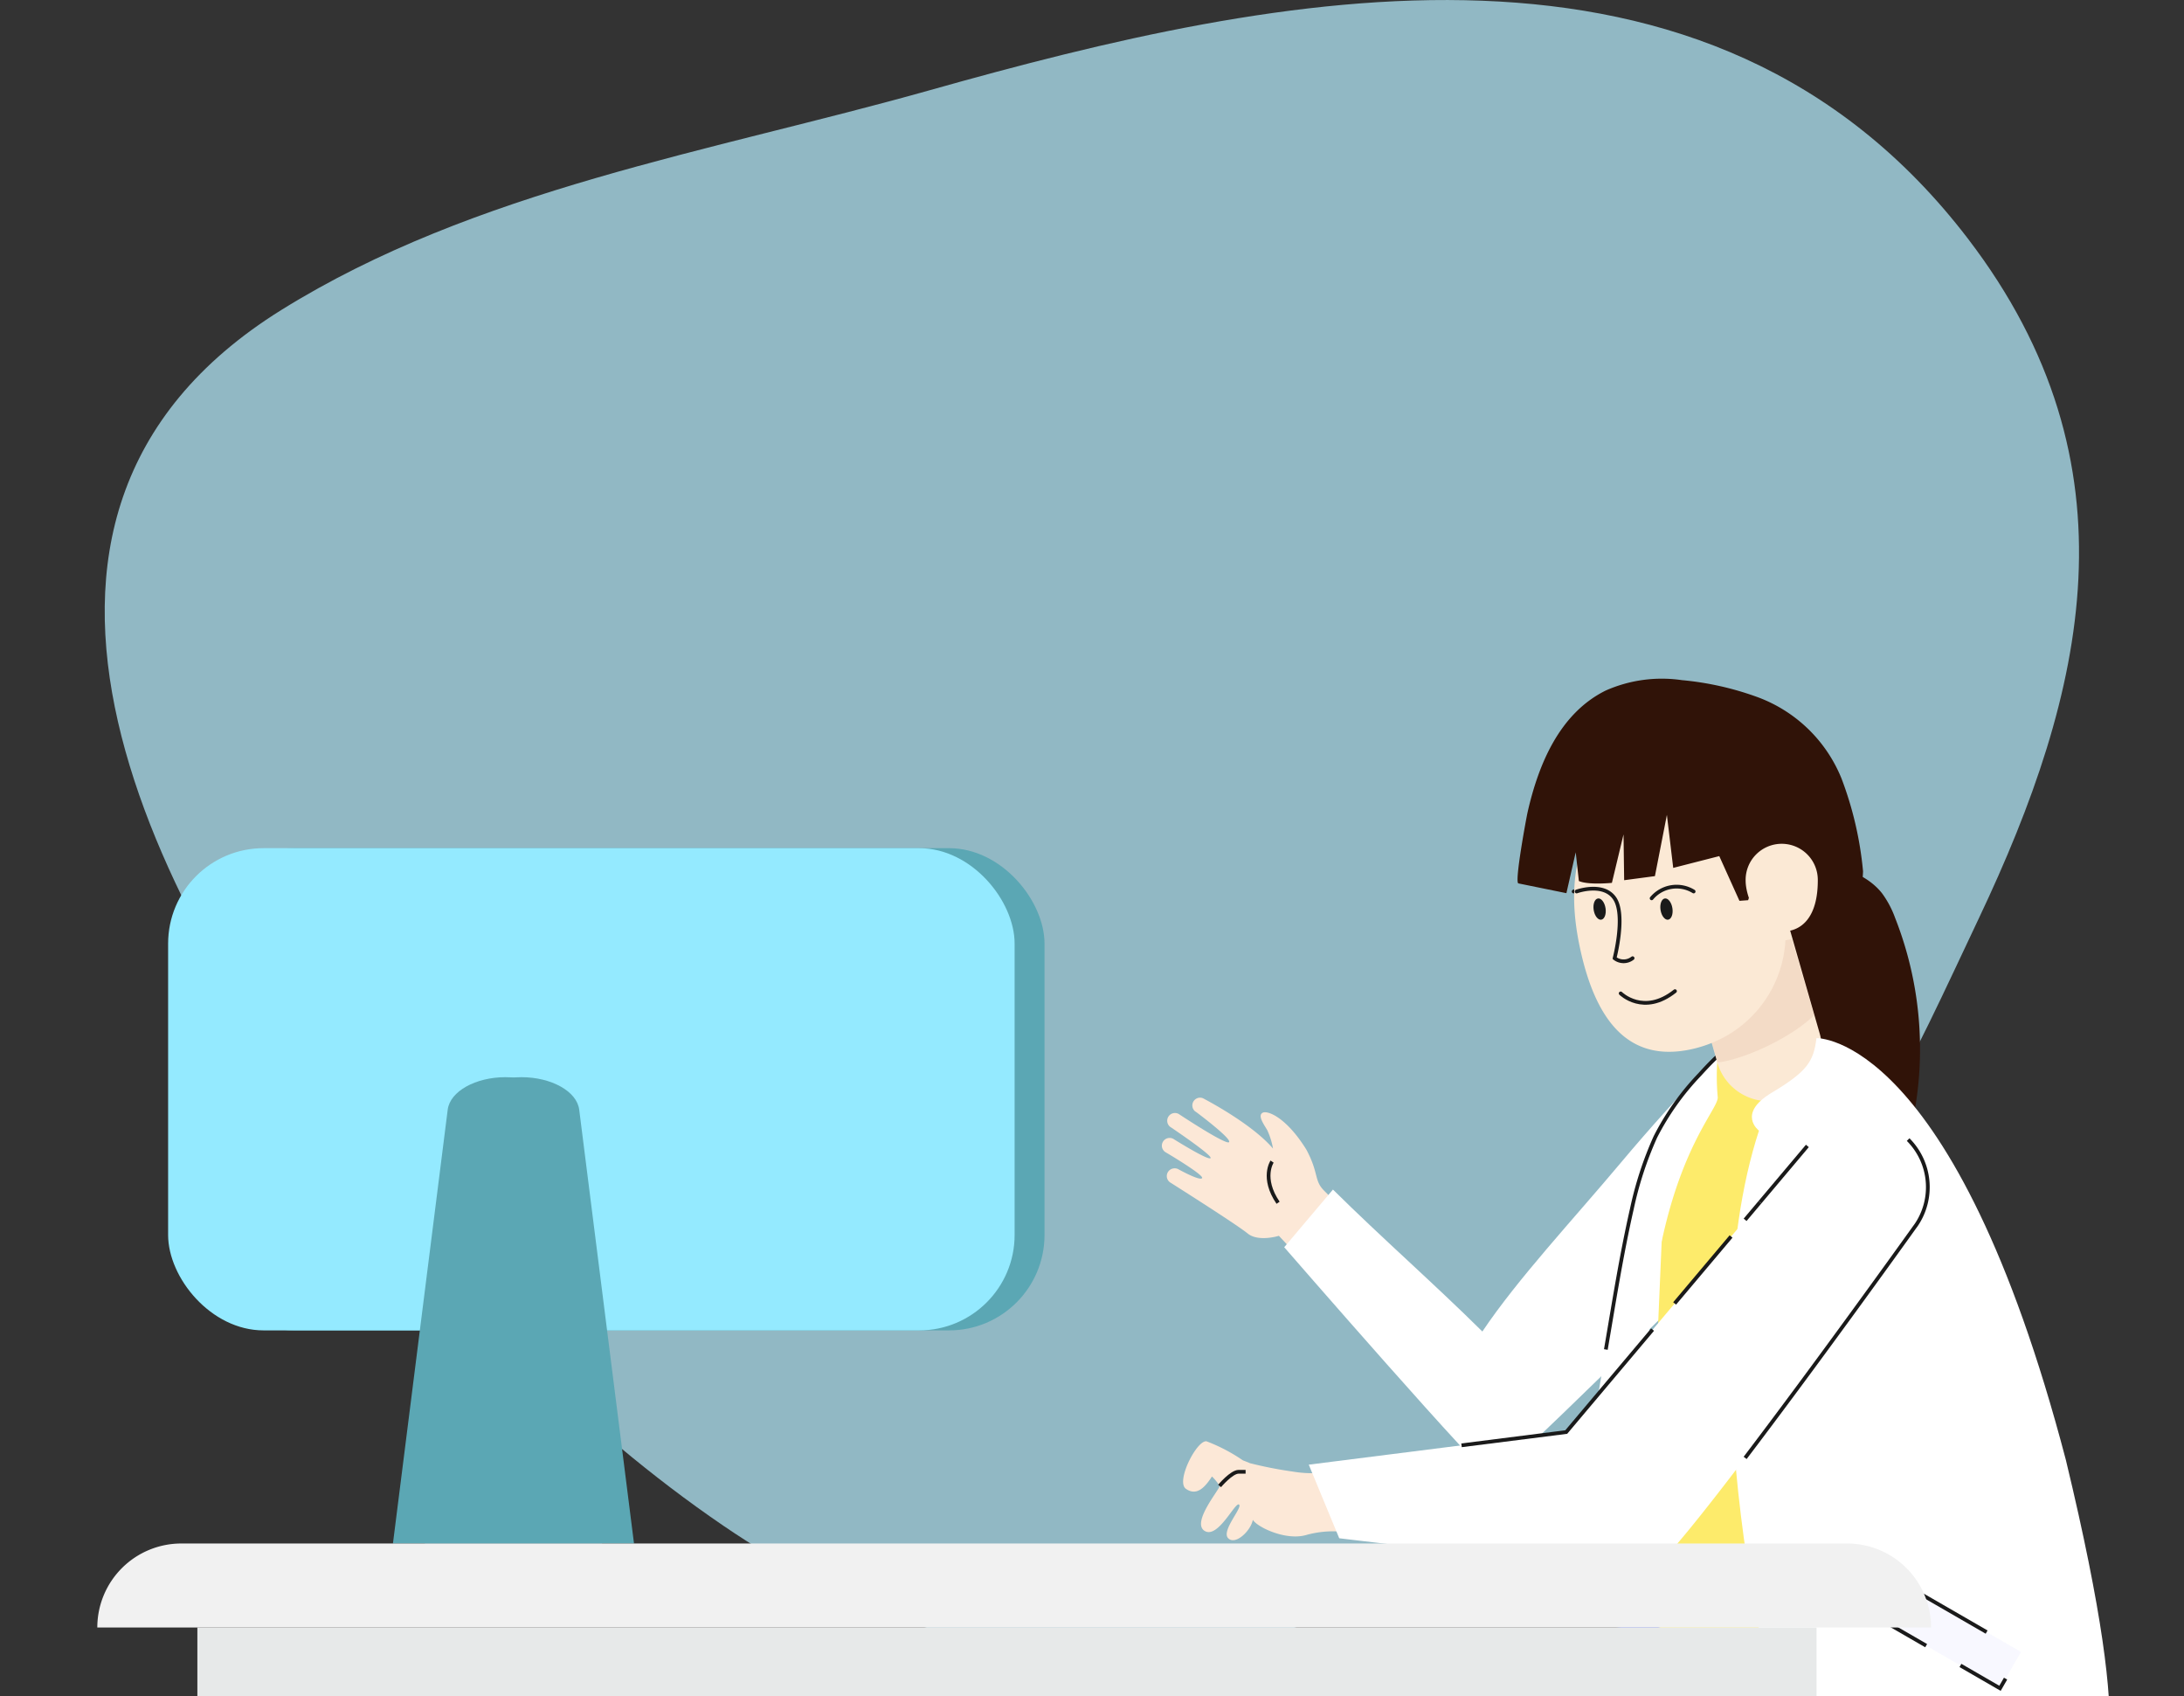 <svg xmlns="http://www.w3.org/2000/svg" xmlns:xlink="http://www.w3.org/1999/xlink" width="292" height="226.737" viewBox="0 0 292 226.737"><rect x="0" y="0" width="292" height="226.737" fill="#333333" stroke="none"/><defs><clipPath id="a"><rect width="292" height="209" transform="translate(-8352.563 2246.183)" fill="none" stroke="#707070" stroke-width="1"/></clipPath></defs><g transform="translate(14 16)"><path d="M1996.092,1136.846c-25.507-33.223-54.327-85.9-9.254-113.934,25.971-16.155,57.357-21.117,86.772-29.4,46.487-13.094,104.1-25.364,138.705,19.83,23.165,30.252,15.791,60.705,1.49,90.875-9.092,19.181-16.256,36.16-36,56.8-19.691,20.585-47.652,41.5-78.483,42.177-18.984.418-37.677-7.074-53.363-17.763C2026.839,1172.4,2009.941,1154.884,1996.092,1136.846Z" transform="translate(-1963.229 -997.473)" fill="#b3e9f9" opacity="0.73" style="mix-blend-mode:multiply;isolation:isolate"/><g transform="translate(8338.563 -2244.446)" clip-path="url(#a)"><g transform="translate(-8363.07 2319.208)"><circle cx="4.783" cy="4.783" r="4.783" transform="translate(125.752 29.978)" fill="#94eaff"/><path d="M2919.827,1472.474s3.564-1.291,5.079.914,0,8,0,8a1.944,1.944,0,0,0,2.405,0" transform="translate(-2698.923 -1444.067)" fill="none" stroke="#1a1a1a" stroke-linecap="round" stroke-miterlimit="10" stroke-width="0.5"/><path d="M2908.375,1473.278a4.337,4.337,0,0,1,5.616-.914" transform="translate(-2677.442 -1443.958)" fill="none" stroke="#1a1a1a" stroke-linecap="round" stroke-miterlimit="10" stroke-width="0.5"/><ellipse cx="1.436" cy="0.802" rx="1.436" ry="0.802" transform="translate(223.41 32.301) rotate(-98.999)" fill="#1a1a1a"/><ellipse cx="1.436" cy="0.802" rx="1.436" ry="0.802" transform="translate(232.351 32.301) rotate(-98.999)" fill="#1a1a1a"/><path d="M2911.875,1491.613s3.074,3.041,7.261-.3" transform="translate(-2685.082 -1449.586)" fill="none" stroke="#1a1a1a" stroke-linecap="round" stroke-miterlimit="10" stroke-width="0.5"/><path d="M2954.2,1750.638l-1.787,10.85-8.268-.914,1.133-12.925Z" transform="translate(-2743.147 -1523.214)" fill="#fce8d7"/><path d="M2903.571,1736.713l4.7,9.941-7.32,3.95-6.42-11.275Z" transform="translate(-2661.855 -1520.073)" fill="#fce8d7"/><g transform="translate(221.381 222.56)"><path d="M2911.815,1755.182l.269.532a1.569,1.569,0,0,1-.773,2.041l-21.786,10.981-.988-1.96C2895.033,1763.956,2905.158,1759.325,2911.815,1755.182Z" transform="translate(-2882.911 -1747.938)" fill="#e5e5e5"/><path d="M2910.8,1745.4l3.458,6.861c-6.655,4.145-16.781,8.777-23.276,11.6l-1.873-3.716,10.587-9.648a.793.793,0,0,1,.757-.177l2.838.84a.784.784,0,0,0,.573-.058l4.63-2.334a.773.773,0,0,0,.419-.547l.462-2.56a.8.8,0,0,1,.422-.554A.742.742,0,0,1,2910.8,1745.4Z" transform="translate(-2885.355 -1745.019)" fill="#989898"/><path d="M2924.132,1766.24l2.859,5.673a21.308,21.308,0,0,1-5.894,1.954c-.088-.176-.168-.344-.233-.516a6,6,0,0,1-.351-1.064C2919.875,1769.528,2921.567,1767.533,2924.132,1766.24Z" transform="translate(-2920.378 -1751.114)" fill="#e5e5e5"/><path d="M2914.137,1760.793a3.275,3.275,0,0,1,2.176.708" transform="translate(-2905.252 -1749.549)" fill="none" stroke="#666" stroke-miterlimit="10" stroke-width="0.625"/><path d="M2911.732,1759.045a5.583,5.583,0,0,1,2.863.947" transform="translate(-2901.818 -1749.048)" fill="none" stroke="#666" stroke-miterlimit="10" stroke-width="0.625"/><path d="M2909.885,1757.348a4.144,4.144,0,0,1,2.876,1.448" transform="translate(-2898.668 -1748.56)" fill="none" stroke="#666" stroke-miterlimit="10" stroke-width="0.625"/></g><path d="M2973.792,1582.084c1.51,1.053,2.634-.352,3.478-1.652a6.2,6.2,0,0,1,1.019,1.266c.1.352-3.8,4.872-2.012,6s4.1-3.912,4.613-3.515-2.413,3.515-1.454,4.5,3.024-.982,3.3-2.458c.54.937,4.335,2.81,7.1,2.038a13.436,13.436,0,0,1,5.081-.423l-3.065-7.892a15.624,15.624,0,0,1-3.8-.176,53.805,53.805,0,0,1-5.726-1.124c-.179-.09-.51-.214-.918-.371,0,0,0,0,0,0a23.132,23.132,0,0,0-4.68-2.477c-.116-.045-.187-.068-.21-.075,0,0,0,0-.007,0C2975.205,1575.627,2972.4,1581.117,2973.792,1582.084Z" transform="translate(-2804.724 -1473.828)" fill="#fce8d7"/><path d="M2975.4,1521.941a1.032,1.032,0,0,0,.483.709.491.491,0,0,1,.056.036.39.39,0,0,0,.046.026c.977.62,8.852,5.609,10.2,6.722,1.434,1.185,4.188.321,4.188.321l2.4,2.567,5.376-6.906s-.361-.319-1.733-1.7-.667-2.286-2.362-5.471c-2.672-4.325-5.236-5.321-5.881-4.928s.185,1.535.645,2.312a9.853,9.853,0,0,1,.769,2.463c-2.565-3.021-7.948-5.974-9.145-6.609-.009-.006-.016-.009-.021-.011l-.072-.041-.1-.051c-.012-.005-.021-.011-.029-.014l-.017-.009a1.016,1.016,0,0,0-.534-.055,1.038,1.038,0,0,0-.853,1.2,1.021,1.021,0,0,0,.3.566l.013.009c0,.006.017.012.026.022s.018.016.031.025c.035.025.082.059.139.1,0,0,.008,0,.012,0,.948.712,4.62,3.521,4.387,3.993-.257.526-6.275-3.441-6.667-3.7l-.021-.016a1.036,1.036,0,0,0-1.2,1.686l.107.07c.776.527,5.516,3.743,5.3,4.107-.239.386-4.6-2.327-4.858-2.49l-.013-.009a1.039,1.039,0,0,0-1.632,1.01,1.04,1.04,0,0,0,.484.709l.1.06a.064.064,0,0,1,.021.011c.771.456,5.042,3.021,4.758,3.391s-2.69-.929-3.1-1.151c-.009-.006-.021-.011-.03-.018s-.008-.006-.012-.006-.009,0-.014-.009a1.047,1.047,0,0,0-.677-.115A1.035,1.035,0,0,0,2975.4,1521.941Z" transform="translate(-2808.879 -1455.322)" fill="#fce8d7"/><g transform="translate(176.102 124.233)"><path d="M2950.45,1607.53c-31.024-1.48-87.824-1.078-106.04,27.775,16.32,22.173,46.747,51.755,58.231,73.94,3.223-2.657,6.463-5.328,9.684-7.972a280.093,280.093,0,0,0-27.723-58.026c11.873,2.06,59.571,8.345,63.928-4.854C2952.03,1627.793,2949.4,1618.046,2950.45,1607.53Z" transform="translate(-2844.41 -1607.068)" fill="#4962e0"/></g><path d="M2945.16,1614.237s12.031,14.919-5.023,30.631c-11,10.138-26.7,14.053-75.322,11.523,0,0,11.523,28.667,7.589,60.707l-11.8-2.53-25.576-76.727S2853.912,1613.391,2945.16,1614.237Z" transform="translate(-2660.447 -1484.888)" fill="#6d7ccc"/><path d="M2878.4,1479.058a26.011,26.011,0,0,1-3.361,6.682c-3.482,5.493-7.258,10.977-9.13,16.789a7.649,7.649,0,0,0-.493,3.279c.294,2.22,2.418,3.979,5.015,4.872a25.272,25.272,0,0,0,8.592.972,70.37,70.37,0,0,0,8.46-.7,12.808,12.808,0,0,0,5.2-1.592,7.89,7.89,0,0,0,3.061-5.055,47.827,47.827,0,0,0-1.778-29.683,13.041,13.041,0,0,0-1.72-3.242c-2.472-3.189-7.9-4.683-12.95-3.742-4.051.754-2.525,1.729-1.533,3.823A10.832,10.832,0,0,1,2878.4,1479.058Z" transform="translate(-2630.091 -1442.707)" fill="#301308"/><path d="M2891.045,1521.8l-6.515,7.709s27.312,31.441,27.961,30.9c6.135-5.1,43.379-42.158,43.379-42.158l-14.563-13.131c-3.855,4-7.8,8.36-11.779,13.1-6.389,7.618-13.789,15.519-18.506,22.556C2904.362,1534.186,2897.7,1528.384,2891.045,1521.8Z" transform="translate(-2702.323 -1453.551)" fill="#fff"/><path d="M2863.769,1500.217c-8.083.831-14.347,7.2-14.677,14.917l-2.676,62.572c-.079,1.833,16.616,4.473,25.469,3.584a90.079,90.079,0,0,0,21.856-5,3.365,3.365,0,0,0,2.278-1.277,2.9,2.9,0,0,0,.5-2.463l-15.35-60.719C2879.279,1504.345,2871.852,1499.386,2863.769,1500.217Z" transform="translate(-2615.899 -1452.118)" fill="#fdeb6b"/><path d="M2922.494,1503.472a30.528,30.528,0,0,0,0,5.468c.31,2.4-13.6,13.73-8.27,60.693H2903.3s6.968-48.876,10.683-55.341A49.445,49.445,0,0,1,2922.494,1503.472Z" transform="translate(-2682.33 -1453.079)" fill="#fff"/><path d="M2903.3,1542.71c1.076-6.269,2.062-12.569,3.475-18.784a47.425,47.425,0,0,1,3.145-9.627,35,35,0,0,1,5.934-8.352c.771-.855,1.565-1.693,2.41-2.475" transform="translate(-2678.092 -1453.079)" fill="none" stroke="#1a1a1a" stroke-miterlimit="10" stroke-width="0.5"/><path d="M2891.19,1473.985c2.089,10.485,6.65,15.874,14.755,14.255a16.827,16.827,0,0,0,3.008-.905,15.691,15.691,0,0,0,9.843-13.714,19.32,19.32,0,0,0-.356-5.082c-2.088-10.478-10.129-16.522-18.24-14.9S2889.095,1463.507,2891.19,1473.985Z" transform="translate(-2669.576 -1438.689)" fill="#fbe9d5"/><path d="M2883.8,1478.761l4.989,17.372a7.114,7.114,0,0,0,13.676-3.927l-4.989-17.371Z" transform="translate(-2648.673 -1444.853)" fill="#fbe9d5"/><path d="M2885.2,1495.425l.77,2.609c2.887-.264,9.3-2.865,12.922-6.308l-3.008-10.185-.841.171A15.693,15.693,0,0,1,2885.2,1495.425Z" transform="translate(-2645.824 -1446.779)" fill="#ddb198" opacity="0.25"/><path d="M2903.017,1456.447l-6.157,1.575-.847-7.084-1.6,8.185-4.113.545-.085-6.119-1.553,6.475s-3.126.318-4.416-.246l-.422-3.842-1.245,5.465-6.418-1.306c-.556-.113,1.089-8.9,1.219-9.47,1.442-6.386,4.244-13.225,10.433-16.3a18.506,18.506,0,0,1,10.2-1.4,40.034,40.034,0,0,1,10.231,2.311,19.311,19.311,0,0,1,11.106,10.81,47.046,47.046,0,0,1,2.889,12.426c-.132,4.909-3.189,11.189-3.189,11.189l-5.4-2.2-6.193-6.855-.582,1.734-1.16.086Z" transform="translate(-2662.644 -1432.771)" fill="#301308"/><path d="M2884.529,1468.6c0,2.664,2.211,6.837,4.875,6.837s4.774-1.965,4.774-6.837a4.825,4.825,0,1,0-9.649,0Z" transform="translate(-2640.632 -1441.676)" fill="#fbe9d5"/><path d="M2833.628,1512.494s-3-2.249,1.686-5.059,5.621-4.122,6-7.307c0,0,18.362-.749,33.351,56.4,9.931,41.221,4.684,42.72,2.624,44.594s-35.6-1.124-38.785-5.059S2823.885,1542.285,2833.628,1512.494Z" transform="translate(-2587.948 -1452.118)" fill="#fff"/><path d="M2863.9,1561.542l4.073,9.837s35.555,4.354,42.3,3.792c4.913-3.979,31.662-41.232,34.6-45.335.176-.24.267-.368.267-.368a9,9,0,0,0-7.458-14.019h0a8.966,8.966,0,0,0-6.633,2.923l-.476.566-32.238,38.246Z" transform="translate(-2678.411 -1456.519)" fill="#fff"/><path d="M2863.9,1561.7c9.364-12.317,20.77-28.2,22.627-30.8.176-.24.267-.368.267-.368a9,9,0,0,0-1.1-11.384" transform="translate(-2620.069 -1457.58)" fill="none" stroke="#1a1a1a" stroke-miterlimit="10" stroke-width="0.5"/><path d="M2941.07,1554.79l-11.543,13.693-14,1.773" transform="translate(-2709.615 -1467.819)" fill="none" stroke="#1a1a1a" stroke-miterlimit="10" stroke-width="0.5"/><line x1="7.545" y2="8.951" transform="translate(234.403 74.522)" fill="none" stroke="#1a1a1a" stroke-miterlimit="10" stroke-width="0.5"/><line x1="1.979" y2="2.347" transform="translate(243.828 69.946)" fill="none" stroke="#1a1a1a" stroke-miterlimit="10" stroke-width="0.5"/><line x1="6.345" y2="7.527" transform="translate(245.806 62.419)" fill="none" stroke="#1a1a1a" stroke-miterlimit="10" stroke-width="0.5"/><path d="M2884.458,1635.615c-8.531-1.026-16.806-2.676-18.31-4.534-.724-.894-1.874-4.161-3.1-9.024" transform="translate(-2615.596 -1487.14)" fill="none" stroke="#1a1a1a" stroke-miterlimit="10" stroke-width="0.5"/><rect width="22.363" height="5.613" transform="translate(277.905 134.917) rotate(-150)" fill="#f8f8ff"/><path d="M2849.307,1617.772l5.29,3.054.746-1.292" transform="translate(-2576.691 -1485.909)" fill="none" stroke="#1a1a1a" stroke-miterlimit="10" stroke-width="0.5"/><path d="M2864.208,1607.294l1.283.741,7.068,4.081" transform="translate(-2604.527 -1482.9)" fill="none" stroke="#1a1a1a" stroke-miterlimit="10" stroke-width="0.5"/><line x1="1.631" y2="2.826" transform="translate(259.018 120.08)" fill="none" stroke="#1a1a1a" stroke-miterlimit="10" stroke-width="0.5"/><path d="M2873.292,1600.97l-2.46-1.421-.7,1.206" transform="translate(-2609.487 -1480.675)" fill="none" stroke="#1a1a1a" stroke-miterlimit="10" stroke-width="0.5"/><line x1="3.804" y1="2.196" transform="translate(263.805 120.295)" fill="none" stroke="#1a1a1a" stroke-miterlimit="10" stroke-width="0.5"/><line x1="8.508" y1="4.912" transform="translate(267.61 122.491)" fill="none" stroke="#1a1a1a" stroke-miterlimit="10" stroke-width="0.5"/><g transform="translate(180.463 234.025)"><path d="M2969.461,1772.757l-.088.561a1.479,1.479,0,0,1-1.7,1.155l-22.569-3.51.322-2.065C2951.9,1770.3,2962.135,1772.295,2969.461,1772.757Z" transform="translate(-2939.551 -1763.342)" fill="#e5e5e5"/><path d="M2968.677,1763.288l-1.125,7.228c-7.326-.46-17.557-2.458-24.037-3.858l.609-3.915,13.326-1.636a.732.732,0,0,1,.672.281l1.7,2.218a.725.725,0,0,0,.467.271l4.8.746a.717.717,0,0,0,.617-.193l1.752-1.729a.742.742,0,0,1,.624-.2A.7.7,0,0,1,2968.677,1763.288Z" transform="translate(-2937.645 -1761.103)" fill="#989898"/><path d="M2984.453,1763.36l-.93,5.977a19.659,19.659,0,0,1-5.55-1.738c.029-.185.061-.36.1-.529a5.916,5.916,0,0,1,.316-1.019C2979.417,1763.56,2981.8,1762.947,2984.453,1763.36Z" transform="translate(-2977.973 -1761.718)" fill="#e5e5e5"/><path d="M2967.743,1763.16a3.09,3.09,0,0,1,1.267,1.75" transform="translate(-2955.239 -1761.694)" fill="none" stroke="#666" stroke-miterlimit="10" stroke-width="0.59"/><path d="M2965.142,1762.6a5.264,5.264,0,0,1,1.657,2.314" transform="translate(-2951.174 -1761.533)" fill="none" stroke="#666" stroke-miterlimit="10" stroke-width="0.59"/><path d="M2963.194,1762.293a3.94,3.94,0,0,1,1.394,2.711" transform="translate(-2947.575 -1761.445)" fill="none" stroke="#666" stroke-miterlimit="10" stroke-width="0.59"/></g><path d="M2945.887,1674.079s-14.667-.147-18.96-.691c0,0,3.871,11.534,5,17.111" transform="translate(-2722.56 -1501.884)" fill="none" stroke="#1a1a1a" stroke-miterlimit="10" stroke-width="0.5"/><path d="M2986.235,1523.281s-1.47,2.178.8,5.5" transform="translate(-2805.65 -1458.769)" fill="none" stroke="#1a1a1a" stroke-miterlimit="10" stroke-width="0.5"/><path d="M2991.861,1583.347s1.6-1.894,2.537-1.894h.941" transform="translate(-2818.296 -1475.477)" fill="none" stroke="#1a1a1a" stroke-miterlimit="10" stroke-width="0.5"/><path d="M2953.434,1616.325s-35.623,2.575-56.323,13" transform="translate(-2708.854 -1485.494)" fill="none" stroke="#1a1a1a" stroke-miterlimit="10" stroke-width="0.5"/><path d="M2919.271,1472.474s3.564-1.291,5.079.914,0,8,0,8a1.945,1.945,0,0,0,2.406,0" transform="translate(-2697.972 -1444.067)" fill="none" stroke="#1a1a1a" stroke-linecap="round" stroke-miterlimit="10" stroke-width="0.5"/><path d="M2907.82,1473.278a4.337,4.337,0,0,1,5.616-.914" transform="translate(-2676.491 -1443.958)" fill="none" stroke="#1a1a1a" stroke-linecap="round" stroke-miterlimit="10" stroke-width="0.5"/><ellipse cx="1.436" cy="0.802" rx="1.436" ry="0.802" transform="translate(223.806 32.301) rotate(-98.999)" fill="#1a1a1a"/><ellipse cx="1.436" cy="0.802" rx="1.436" ry="0.802" transform="translate(232.746 32.301) rotate(-98.999)" fill="#1a1a1a"/><path d="M2911.319,1491.613s3.073,3.041,7.262-.3" transform="translate(-2684.129 -1449.586)" fill="none" stroke="#1a1a1a" stroke-linecap="round" stroke-miterlimit="10" stroke-width="0.5"/><g transform="translate(32.984 22.615)"><rect width="113.177" height="64.46" rx="12.761" transform="translate(3.998 0)" fill="#5ba7b4"/><rect width="113.177" height="64.46" rx="12.761" transform="translate(0 0)" fill="#94eaff"/><g transform="translate(21.919 24.162)"><rect width="62.777" height="18.272" rx="9.136" transform="translate(0 0)" fill="#94eaff"/></g><g transform="translate(30.059 30.613)"><path d="M3092.415,1569.782h27.958l-7.327-57.994c-.312-2.465-3.749-4.339-7.7-4.339h0c-3.948,0-7.321,1.874-7.55,4.339Z" transform="translate(-3088.143 -1507.448)" fill="#5ba7b4"/><path d="M3098.409,1569.782h27.958l-5.385-57.994c-.229-2.465-3.6-4.339-7.55-4.339h0c-3.947,0-7.385,1.874-7.7,4.339Z" transform="translate(-3098.409 -1507.448)" fill="#5ba7b4"/></g></g><path d="M0,194.728" transform="translate(0 50.585)" fill="none" stroke="#fff" stroke-width="8.536"/><g transform="translate(23.517 115.561)"><rect width="216.481" height="9.269" transform="translate(13.378 11.23)" fill="#e7e9e9"/><path d="M11.23,0H233.943a11.23,11.23,0,0,1,11.23,11.23v0a0,0,0,0,1,0,0H0a0,0,0,0,1,0,0v0A11.23,11.23,0,0,1,11.23,0Z" fill="#f1f1f1"/></g></g></g></g></svg>